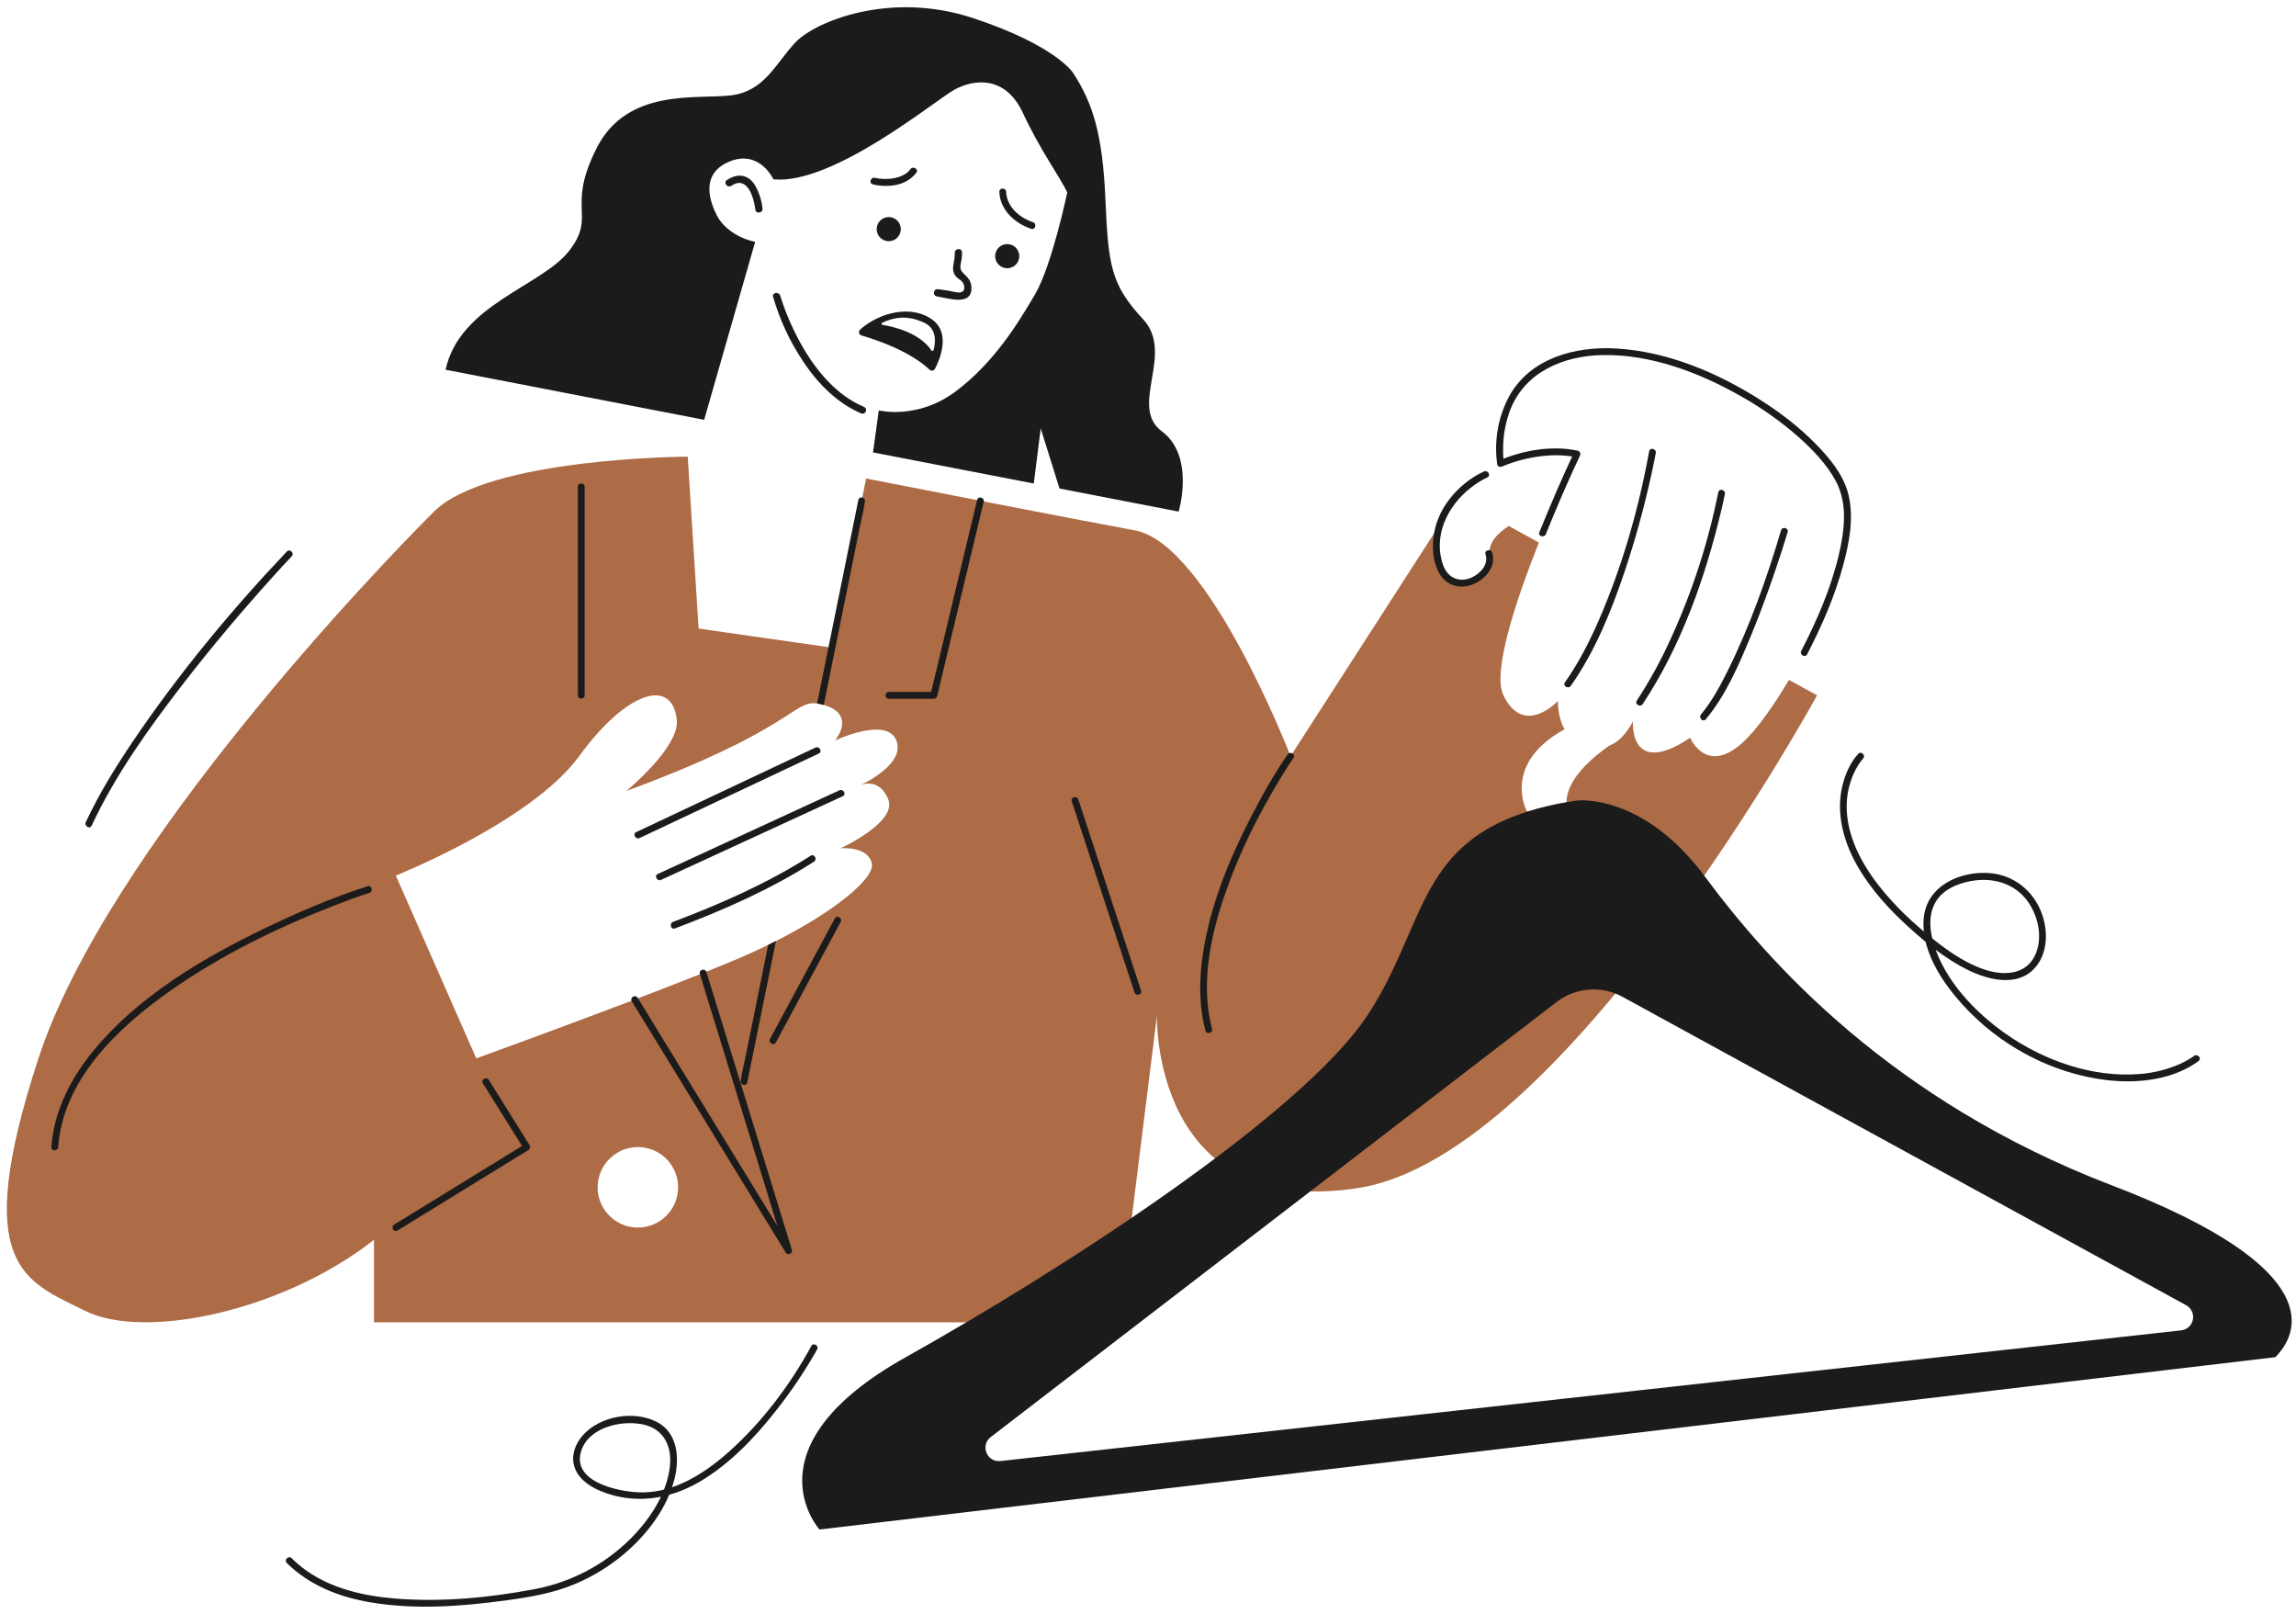 <svg width="202" height="142" viewBox="0 0 202 142" fill="none" xmlns="http://www.w3.org/2000/svg">
<g id="no product">
<path id="Vector" d="M68.159 107.059L64.12 93.931L61.584 85.69C59.911 86.356 58.037 87.081 56.129 87.809C56.676 88.7 57.222 89.592 57.768 90.485C60.199 94.452 62.63 98.42 65.06 102.389L68.398 107.835C68.317 107.577 68.24 107.317 68.159 107.059ZM128.182 43.775L128.062 43.963C128.111 43.904 128.161 43.843 128.212 43.791L128.182 43.775ZM157.39 59.806C156.136 61.926 154.87 63.702 153.862 64.775C150.262 68.615 148.702 64.895 148.702 64.895C143.302 68.495 143.662 63.455 143.662 63.455C143.387 64.008 143.022 64.511 142.582 64.944C142.291 65.225 141.947 65.447 141.57 65.594C140.172 66.57 137.824 68.513 137.821 70.564C136.662 70.763 135.517 71.037 134.394 71.385L134.309 71.312C134.309 71.312 132.104 67.188 137.646 64.15C137.006 63.024 137.069 61.653 137.069 61.653C137.069 61.653 134.069 64.892 132.269 61.16C131.28 59.11 133.334 52.901 135.389 47.721L132.734 46.264C130.739 47.623 131.218 48.209 130.77 49.649C130.322 51.089 126.99 53.183 126.45 48.689C126.332 47.692 126.49 46.681 126.907 45.768L113.542 66.514C113.542 66.514 106.342 47.855 99.862 46.655C96.821 46.092 91.421 45.053 86.549 44.108L85.961 43.989C80.698 42.968 76.199 42.089 76.199 42.089L75.864 43.762L73.224 56.969L72.894 56.922L61.464 55.289L60.504 40.169C60.504 40.169 42.984 40.227 38.184 44.998C33.384 49.769 9.384 74.729 3.384 93.089C-2.616 111.449 2.184 112.649 7.464 115.289C12.744 117.929 24.984 115.289 32.904 109.049V116.307H98.424L101.784 89.369C101.784 89.369 101.304 107.369 119.544 104.489C137.784 101.609 159.864 61.157 159.864 61.157L157.39 59.806ZM56.12 107.975C55.42 107.975 54.736 107.767 54.154 107.378C53.572 106.989 53.118 106.436 52.85 105.79C52.582 105.143 52.512 104.431 52.648 103.744C52.785 103.058 53.122 102.427 53.617 101.932C54.112 101.437 54.743 101.1 55.43 100.963C56.116 100.826 56.828 100.896 57.475 101.164C58.122 101.432 58.675 101.886 59.064 102.468C59.453 103.05 59.66 103.735 59.66 104.435C59.66 105.374 59.287 106.274 58.623 106.938C57.96 107.602 57.059 107.975 56.12 107.975ZM78.14 70.295C78.98 72.335 73.94 74.615 73.94 74.615C73.94 74.615 76.34 74.375 76.7 75.935C77.003 77.245 73.407 80.167 68.263 82.775C68.04 82.889 67.814 83.002 67.584 83.113C66.811 83.491 66.007 83.86 65.184 84.215C64.315 84.587 63.283 85.012 62.143 85.468L61.586 85.69C59.913 86.356 58.039 87.081 56.131 87.809L55.563 88.025C48.843 90.58 41.904 93.095 41.904 93.095L34.824 77.015C34.824 77.015 46.752 72.272 50.952 66.513C55.152 60.752 59.167 59.565 59.544 63.335C59.784 65.735 55.104 69.575 55.104 69.575C69.802 64.159 69.744 61.595 71.891 61.878C72.089 61.907 72.285 61.95 72.476 62.008L72.504 62.015C75.343 62.843 73.518 65.07 73.464 65.135C73.558 65.092 78.031 62.999 78.864 65.135C79.644 67.142 76.176 68.839 75.681 69.07C75.982 68.945 77.394 68.479 78.141 70.295H78.14Z" fill="#AD6B46"/>
<path id="Vector_2" d="M136.001 46.979C136.942 44.658 137.929 42.352 139.001 40.086C139.023 40.046 139.036 40.002 139.039 39.956C139.042 39.91 139.035 39.865 139.018 39.822C139.001 39.78 138.974 39.742 138.94 39.712C138.906 39.681 138.866 39.658 138.822 39.645C136.535 39.152 133.992 39.602 131.855 40.516L132.295 40.694C132.289 40.651 132.274 40.763 132.295 40.656C132.296 40.551 132.287 40.446 132.266 40.343C132.241 39.988 132.233 39.632 132.244 39.276C132.267 38.184 132.475 37.105 132.858 36.083C134.154 32.706 137.585 31.283 141.018 31.231C145.291 31.16 149.556 32.791 153.217 34.88C155.026 35.9 156.723 37.106 158.28 38.48C159.512 39.583 160.697 40.823 161.496 42.283C162.59 44.283 162.275 46.7 161.77 48.83C161.074 51.767 159.857 54.575 158.474 57.247C158.297 57.589 158.815 57.894 158.993 57.55C160.284 55.053 161.426 52.445 162.161 49.725C162.716 47.672 163.163 45.323 162.548 43.23C162.082 41.64 160.926 40.256 159.788 39.091C158.348 37.61 156.684 36.331 154.944 35.221C151.154 32.794 146.707 30.911 142.17 30.651C138.577 30.446 134.623 31.502 132.776 34.852C131.796 36.688 131.428 38.791 131.726 40.852C131.759 41.064 132.011 41.092 132.167 41.03C134 40.247 136.564 39.766 138.671 40.22L138.492 39.78C137.399 42.091 136.392 44.447 135.432 46.816C135.287 47.175 135.868 47.329 136.01 46.975L136.001 46.979Z" fill="#1B1B1B"/>
<path id="Vector_3" d="M25.238 48.508C20.293 53.725 15.638 59.355 11.622 65.314C10.112 67.552 8.693 69.867 7.549 72.315C7.387 72.663 7.909 72.968 8.067 72.618C10.148 68.162 13.064 64.098 16.058 60.216C18.578 56.952 21.24 53.797 24.002 50.736C24.551 50.129 25.1 49.524 25.663 48.936C25.928 48.656 25.505 48.23 25.238 48.511V48.508Z" fill="#1B1B1B"/>
<path id="Vector_4" d="M163.493 66.301C162.793 67.038 162.348 68.087 162.106 69.061C161.469 71.612 162.252 74.244 163.572 76.446C164.717 78.356 166.247 80.026 167.892 81.518C169.49 82.972 171.222 84.386 173.172 85.336C174.958 86.202 177.51 86.842 179.031 85.133C180.213 83.804 180.203 81.758 179.572 80.184C178.815 78.296 177.139 76.978 175.098 76.8C172.505 76.573 169.529 77.88 169.253 80.723C168.946 83.902 171.311 87.054 173.425 89.16C176.561 92.28 180.763 94.412 185.164 94.981C187.804 95.322 190.785 95.058 193.071 93.577C193.199 93.496 193.322 93.407 193.44 93.312C193.739 93.072 193.313 92.645 193.015 92.887C192.997 92.902 193.072 92.852 192.989 92.906C192.906 92.96 192.819 93.026 192.731 93.08C192.447 93.26 192.151 93.42 191.845 93.56C190.702 94.073 189.477 94.381 188.227 94.47C184.099 94.805 179.795 93.278 176.448 90.922C173.748 89.021 171.129 86.279 170.137 83.056C169.785 81.91 169.639 80.587 170.212 79.486C170.83 78.298 172.114 77.74 173.371 77.502C175.372 77.125 177.391 77.72 178.531 79.481C179.371 80.78 179.724 82.609 179.031 84.05C178.191 85.796 176.201 85.824 174.576 85.276C172.989 84.74 171.549 83.766 170.243 82.736C168.408 81.296 166.666 79.672 165.233 77.816C163.583 75.683 162.257 73.055 162.497 70.285C162.601 69.077 163.085 67.754 163.789 66.869C163.828 66.821 163.867 66.773 163.909 66.727C164.176 66.448 163.752 66.023 163.485 66.302L163.493 66.301Z" fill="#1B1B1B"/>
<path id="Vector_5" d="M71.375 118.401C69.495 121.862 66.973 125.184 64.022 127.788C61.969 129.599 59.409 131.233 56.582 131.268C54.793 131.293 50.418 130.501 51.086 127.799C51.633 125.586 54.579 124.893 56.508 125.279C58.436 125.664 59.166 127.262 58.923 129.109C58.608 131.515 57.102 133.728 55.418 135.402C53.123 137.658 50.209 139.18 47.047 139.776C43.059 140.538 38.837 140.934 34.781 140.607C32.054 140.388 29.252 139.759 26.981 138.167C26.51 137.835 26.069 137.465 25.661 137.059C25.386 136.787 24.961 137.211 25.236 137.484C27.222 139.449 29.869 140.484 32.587 140.939C36.587 141.617 40.722 141.289 44.715 140.741C46.755 140.461 48.745 140.113 50.651 139.301C52.194 138.646 53.63 137.762 54.911 136.68C56.942 134.96 58.717 132.633 59.36 130.01C59.796 128.232 59.617 126.018 57.8 125.078C55.771 124.026 52.775 124.542 51.261 126.266C50.645 126.969 50.265 127.91 50.491 128.85C50.76 129.968 51.77 130.697 52.771 131.121C55.715 132.368 58.854 131.915 61.555 130.331C64.206 128.771 66.391 126.474 68.275 124.075C69.548 122.465 70.701 120.763 71.726 118.985C71.78 118.89 71.834 118.795 71.887 118.698C72.072 118.358 71.553 118.055 71.369 118.395L71.375 118.401Z" fill="#1B1B1B"/>
<path id="Vector_6" d="M59.38 81.664C63.588 80.079 67.82 78.22 71.612 75.793C71.936 75.586 71.636 75.066 71.31 75.275C67.561 77.675 63.38 79.517 59.221 81.084C58.861 81.219 59.018 81.804 59.38 81.663V81.664Z" fill="#1B1B1B"/>
<path id="Vector_7" d="M58.172 77.388L72.159 70.949L74.147 70.034C74.497 69.874 74.192 69.355 73.844 69.516L59.857 75.96L57.87 76.874C57.52 77.035 57.824 77.553 58.172 77.393V77.388Z" fill="#1B1B1B"/>
<path id="Vector_8" d="M56.272 73.711L70.083 67.2L72.039 66.277C72.388 66.113 72.084 65.596 71.737 65.759L57.926 72.27L55.97 73.193C55.621 73.357 55.925 73.875 56.272 73.711Z" fill="#1B1B1B"/>
<path id="Vector_9" d="M156.693 46.655C155.439 50.886 153.933 55.129 151.963 59.081C151.309 60.392 150.594 61.714 149.65 62.842C149.404 63.136 149.826 63.562 150.075 63.266C151.847 61.146 152.981 58.482 154.035 55.946C155.059 53.474 155.955 50.95 156.778 48.403C156.948 47.873 157.117 47.342 157.276 46.808C157.386 46.438 156.807 46.279 156.697 46.649L156.693 46.655Z" fill="#1B1B1B"/>
<path id="Vector_10" d="M151.172 43.295C150.282 47.754 148.872 52.092 146.972 56.222C146.125 58.097 145.134 59.902 144.006 61.622C143.793 61.945 144.312 62.246 144.525 61.925C147.91 56.814 150.027 50.819 151.438 44.885C151.551 44.405 151.661 43.936 151.755 43.457C151.828 43.08 151.25 42.918 151.176 43.297L151.172 43.295Z" fill="#1B1B1B"/>
<path id="Vector_11" d="M145.091 39.695C144.169 44.789 142.691 49.92 140.617 54.66C139.798 56.528 138.855 58.351 137.681 60.023C137.459 60.339 137.979 60.639 138.2 60.325C140.321 57.305 141.741 53.808 142.915 50.329C143.875 47.467 144.676 44.554 145.315 41.604C145.442 41.023 145.565 40.44 145.675 39.854C145.743 39.476 145.165 39.314 145.096 39.695H145.091Z" fill="#1B1B1B"/>
<path id="Vector_12" d="M185.781 104.255C166.341 96.815 155.541 84.575 150.021 77.135C144.501 69.695 138.741 70.415 138.741 70.415C138.421 70.463 138.112 70.514 137.813 70.567C136.655 70.766 135.51 71.04 134.386 71.387C124.629 74.453 125.361 81.727 120.261 89.375C114.501 98.015 93.861 111.455 79.692 119.375C65.522 127.295 72.1 134.533 72.1 134.533L200.181 119.375C202.101 117.455 205.221 111.695 185.781 104.255ZM191.901 117.016L88.016 128.511C86.828 128.642 86.216 127.129 87.166 126.4L136.954 88.13C137.772 87.501 138.756 87.123 139.785 87.044C140.814 86.964 141.844 87.185 142.749 87.681L192.338 114.807C192.558 114.928 192.734 115.116 192.84 115.343C192.946 115.571 192.977 115.827 192.928 116.073C192.879 116.32 192.753 116.544 192.567 116.713C192.382 116.883 192.147 116.989 191.897 117.016H191.901Z" fill="#1B1B1B"/>
<path id="Vector_13" d="M79.245 20.286C79.318 19.704 78.906 19.174 78.324 19.101C77.742 19.028 77.211 19.44 77.138 20.022C77.065 20.604 77.478 21.135 78.06 21.208C78.642 21.281 79.172 20.868 79.245 20.286Z" fill="#1B1B1B"/>
<path id="Vector_14" d="M89.668 22.662C89.741 22.08 89.328 21.549 88.746 21.477C88.164 21.404 87.633 21.816 87.561 22.398C87.488 22.98 87.9 23.511 88.482 23.584C89.064 23.657 89.595 23.244 89.668 22.662Z" fill="#1B1B1B"/>
<path id="Vector_15" d="M82.508 25.432L83.487 25.577C83.771 25.619 84.185 25.762 84.467 25.722C84.947 25.656 84.903 25.152 84.686 24.827C84.557 24.633 84.35 24.558 84.187 24.403C83.525 23.777 84.052 23.022 84 22.261C83.972 21.855 84.6 21.76 84.631 22.17C84.647 22.452 84.623 22.735 84.56 23.01C84.469 23.454 84.421 23.721 84.773 24.052C85.15 24.412 85.438 24.695 85.465 25.252C85.55 26.977 83.425 26.22 82.431 26.073C82.026 26.012 82.104 25.38 82.511 25.44L82.508 25.432Z" fill="#1B1B1B"/>
<path id="Vector_16" d="M39.2 32.52L61.951 36.925L66.44 21.27C64.975 20.978 63.64 20.06 63.08 18.969C62.521 17.878 61.495 15.332 64.16 14.217C66.826 13.102 68.046 15.777 68.046 15.777C73.307 16.273 82.29 8.809 83.964 7.892C85.638 6.975 88.426 6.572 89.992 9.932C91.558 13.292 93.216 15.496 93.896 16.92C93.896 16.92 92.554 23.358 91.052 25.909C89.551 28.46 87.452 31.902 84.077 34.429C80.701 36.956 77.315 36.097 77.315 36.097L76.806 39.793L90.952 42.531L91.56 37.68L93.214 42.969L103.696 45C103.696 45 105.166 40.135 102.217 37.939C99.269 35.743 103.396 31.106 100.555 28.064C97.715 25.022 97.505 23.279 97.255 17.555C97.006 11.831 96.164 9.109 94.412 6.417C94.412 6.417 92.935 4.017 85.613 1.594C78.29 -0.828 71.72 1.899 69.989 3.72C68.257 5.54 67.302 8 64.355 8.383C61.408 8.766 55.208 7.663 52.496 13.018C49.784 18.374 52.508 18.928 50.074 22.061C47.639 25.192 40.463 26.768 39.2 32.52Z" fill="#1B1B1B"/>
<path id="Vector_17" d="M68.016 26.11C68.607 28.155 69.514 30.095 70.704 31.86C71.97 33.761 73.675 35.469 75.764 36.362C75.808 36.381 75.857 36.389 75.905 36.386C75.953 36.383 76 36.368 76.042 36.344C76.084 36.32 76.119 36.287 76.146 36.246C76.173 36.206 76.19 36.16 76.196 36.112C76.204 36.044 76.189 35.975 76.154 35.916C76.12 35.857 76.066 35.811 76.003 35.785C73.652 34.794 71.868 32.684 70.61 30.505C70.029 29.497 69.528 28.446 69.112 27.36C68.983 27.025 68.86 26.686 68.752 26.344C68.737 26.295 68.668 26.072 68.646 26.002C68.646 26.002 68.646 26.011 68.646 26.017C68.538 25.629 67.905 25.717 68.016 26.11Z" fill="#1B1B1B"/>
<path id="Vector_18" d="M66.454 18.434C66.319 17.354 65.749 15.397 64.342 16.341C64.004 16.569 63.61 16.067 63.951 15.838C64.876 15.217 65.831 15.321 66.429 16.303C66.786 16.93 67.01 17.625 67.085 18.343C67.136 18.749 66.506 18.842 66.454 18.434Z" fill="#1B1B1B"/>
<path id="Vector_19" d="M82.062 28.146C80.233 26.759 77.368 27.473 75.675 28.986C75.635 29.023 75.605 29.069 75.588 29.121C75.572 29.173 75.57 29.228 75.582 29.281C75.594 29.334 75.621 29.383 75.658 29.423C75.696 29.462 75.743 29.491 75.795 29.506C76.995 29.854 80.029 30.855 81.781 32.517C81.815 32.549 81.856 32.573 81.901 32.587C81.947 32.601 81.994 32.604 82.041 32.596C82.087 32.588 82.132 32.57 82.17 32.542C82.208 32.514 82.239 32.478 82.261 32.436C82.711 31.566 83.628 29.334 82.062 28.146ZM82.131 30.797C82.126 30.816 82.115 30.832 82.101 30.845C82.086 30.858 82.068 30.866 82.049 30.869C82.03 30.872 82.01 30.87 81.993 30.862C81.975 30.854 81.96 30.842 81.949 30.826C80.886 29.232 78.514 28.715 77.644 28.576C77.623 28.572 77.603 28.562 77.588 28.546C77.573 28.531 77.563 28.511 77.56 28.489C77.557 28.467 77.561 28.445 77.572 28.426C77.582 28.407 77.598 28.392 77.618 28.383C78.743 27.865 79.872 27.727 81.289 28.373C82.52 28.936 82.28 30.279 82.13 30.798L82.131 30.797Z" fill="#1B1B1B"/>
<path id="Vector_20" d="M87.921 16.878C87.98 18.473 89.297 19.655 90.722 20.124C91.089 20.244 91.247 19.666 90.881 19.546C89.721 19.164 88.57 18.195 88.521 16.878C88.506 16.493 87.906 16.492 87.921 16.878Z" fill="#1B1B1B"/>
<path id="Vector_21" d="M80.102 14.88C79.492 15.708 78.032 15.888 76.961 15.642C76.585 15.556 76.424 16.134 76.801 16.221C78.121 16.523 79.753 16.358 80.62 15.183C80.849 14.872 80.328 14.572 80.101 14.88H80.102Z" fill="#1B1B1B"/>
<path id="Vector_22" d="M94.292 70.475L99.124 85.2L99.812 87.296C99.932 87.656 100.511 87.505 100.39 87.136L95.558 72.411L94.87 70.32C94.75 69.96 94.171 70.111 94.292 70.479V70.475Z" fill="#1B1B1B"/>
<path id="Vector_23" d="M113.283 66.36C112.068 68.119 111.012 70.004 110.036 71.903C108.125 75.623 106.498 79.6 105.855 83.747C105.495 86.039 105.461 88.395 106.053 90.653C106.15 91.026 106.73 90.868 106.631 90.493C105.551 86.376 106.575 81.956 107.984 78.047C109.184 74.706 110.8 71.507 112.643 68.475C113.015 67.864 113.394 67.253 113.801 66.663C114.021 66.346 113.501 66.044 113.283 66.361V66.36Z" fill="#1B1B1B"/>
<path id="Vector_24" d="M67.585 83.113C67.814 83.002 68.04 82.889 68.264 82.774C67.769 85.222 67.273 87.67 66.776 90.117L65.743 95.214C65.666 95.593 65.088 95.432 65.165 95.055C65.171 95.024 65.179 94.994 65.183 94.964C65.276 94.293 65.455 93.624 65.59 92.961C65.873 91.56 66.156 90.16 66.44 88.761L67.585 83.113Z" fill="#1B1B1B"/>
<path id="Vector_25" d="M76.097 44.132C76.091 44.161 76.082 44.193 76.078 44.223C75.985 44.894 75.806 45.562 75.672 46.225C75.389 47.626 75.105 49.026 74.821 50.425C74.039 54.287 73.256 58.148 72.474 62.008C72.282 61.95 72.087 61.907 71.888 61.878C71.931 61.667 71.974 61.457 72.017 61.246L72.891 56.926C73.423 54.307 73.954 51.687 74.485 49.066L75.518 43.969C75.524 43.932 75.539 43.896 75.56 43.864C75.582 43.832 75.61 43.806 75.643 43.786C75.676 43.767 75.713 43.755 75.751 43.751C75.789 43.748 75.828 43.752 75.864 43.766C75.943 43.783 76.012 43.832 76.055 43.901C76.099 43.969 76.114 44.052 76.097 44.132Z" fill="#1B1B1B"/>
<path id="Vector_26" d="M68.262 91.686L73.243 82.425L73.963 81.092C74.146 80.753 73.629 80.449 73.445 80.79L68.464 90.05L67.744 91.383C67.561 91.723 68.079 92.027 68.262 91.686Z" fill="#1B1B1B"/>
<path id="Vector_27" d="M85.966 43.972L82.381 58.955L81.872 61.081L82.161 60.86H78.2C77.814 60.86 77.814 61.46 78.2 61.46H82.16C82.226 61.459 82.289 61.437 82.341 61.397C82.393 61.357 82.431 61.302 82.449 61.239L86.036 46.261L86.545 44.132C86.635 43.756 86.056 43.596 85.966 43.972Z" fill="#1B1B1B"/>
<path id="Vector_28" d="M50.84 42.814V61.162C50.84 61.549 51.44 61.549 51.44 61.162V42.814C51.44 42.428 50.84 42.428 50.84 42.814Z" fill="#1B1B1B"/>
<path id="Vector_29" d="M69.122 110.165C68.567 109.26 68.012 108.354 67.456 107.447L60.164 95.543L55.584 88.069C55.575 88.055 55.567 88.04 55.561 88.024C55.428 87.712 55.909 87.451 56.102 87.765L56.128 87.808C56.675 88.7 57.222 89.591 57.767 90.484C60.199 94.451 62.63 98.419 65.06 102.388L68.397 107.834C68.317 107.576 68.237 107.317 68.157 107.059L64.118 93.931L61.582 85.689L61.573 85.658C61.462 85.298 62.004 85.141 62.139 85.467C62.144 85.477 62.148 85.488 62.151 85.498L63.085 88.534L67.124 101.661L69.669 109.935C69.773 110.269 69.296 110.449 69.122 110.165Z" fill="#1B1B1B"/>
<path id="Vector_30" d="M42.482 95.286L46.082 101.046L46.19 100.636L36.11 106.834L34.67 107.716C34.342 107.917 34.643 108.436 34.973 108.234L45.053 102.036L46.493 101.154C46.561 101.113 46.61 101.047 46.63 100.971C46.65 100.894 46.64 100.813 46.601 100.744L43.001 94.984C42.797 94.657 42.281 94.957 42.482 95.286Z" fill="#1B1B1B"/>
<path id="Vector_31" d="M32.342 77.954C29.179 78.963 26.091 80.298 23.102 81.745C17.67 84.385 12.131 87.673 8.244 92.389C6.235 94.827 4.748 97.705 4.517 100.896C4.489 101.281 5.089 101.28 5.117 100.896C5.549 94.951 10.387 90.378 14.973 87.152C19.372 84.058 24.269 81.656 29.27 79.704C30.335 79.288 31.407 78.882 32.497 78.534C32.863 78.414 32.707 77.838 32.337 77.955L32.342 77.954Z" fill="#1B1B1B"/>
<path id="Vector_32" d="M130.55 41.475C128.763 42.292 127.171 43.915 126.482 45.752C125.942 47.192 125.854 49.196 126.698 50.542C127.339 51.566 128.54 51.837 129.625 51.382C130.682 50.944 131.683 49.804 131.272 48.596C131.152 48.236 130.569 48.388 130.694 48.756C130.999 49.652 130.214 50.475 129.446 50.811C128.379 51.278 127.37 50.82 126.974 49.731C126.045 47.175 127.344 44.51 129.362 42.93C129.821 42.559 130.322 42.244 130.855 41.99C131.205 41.829 130.9 41.312 130.552 41.472L130.55 41.475Z" fill="#1B1B1B"/>
</g>
</svg>
